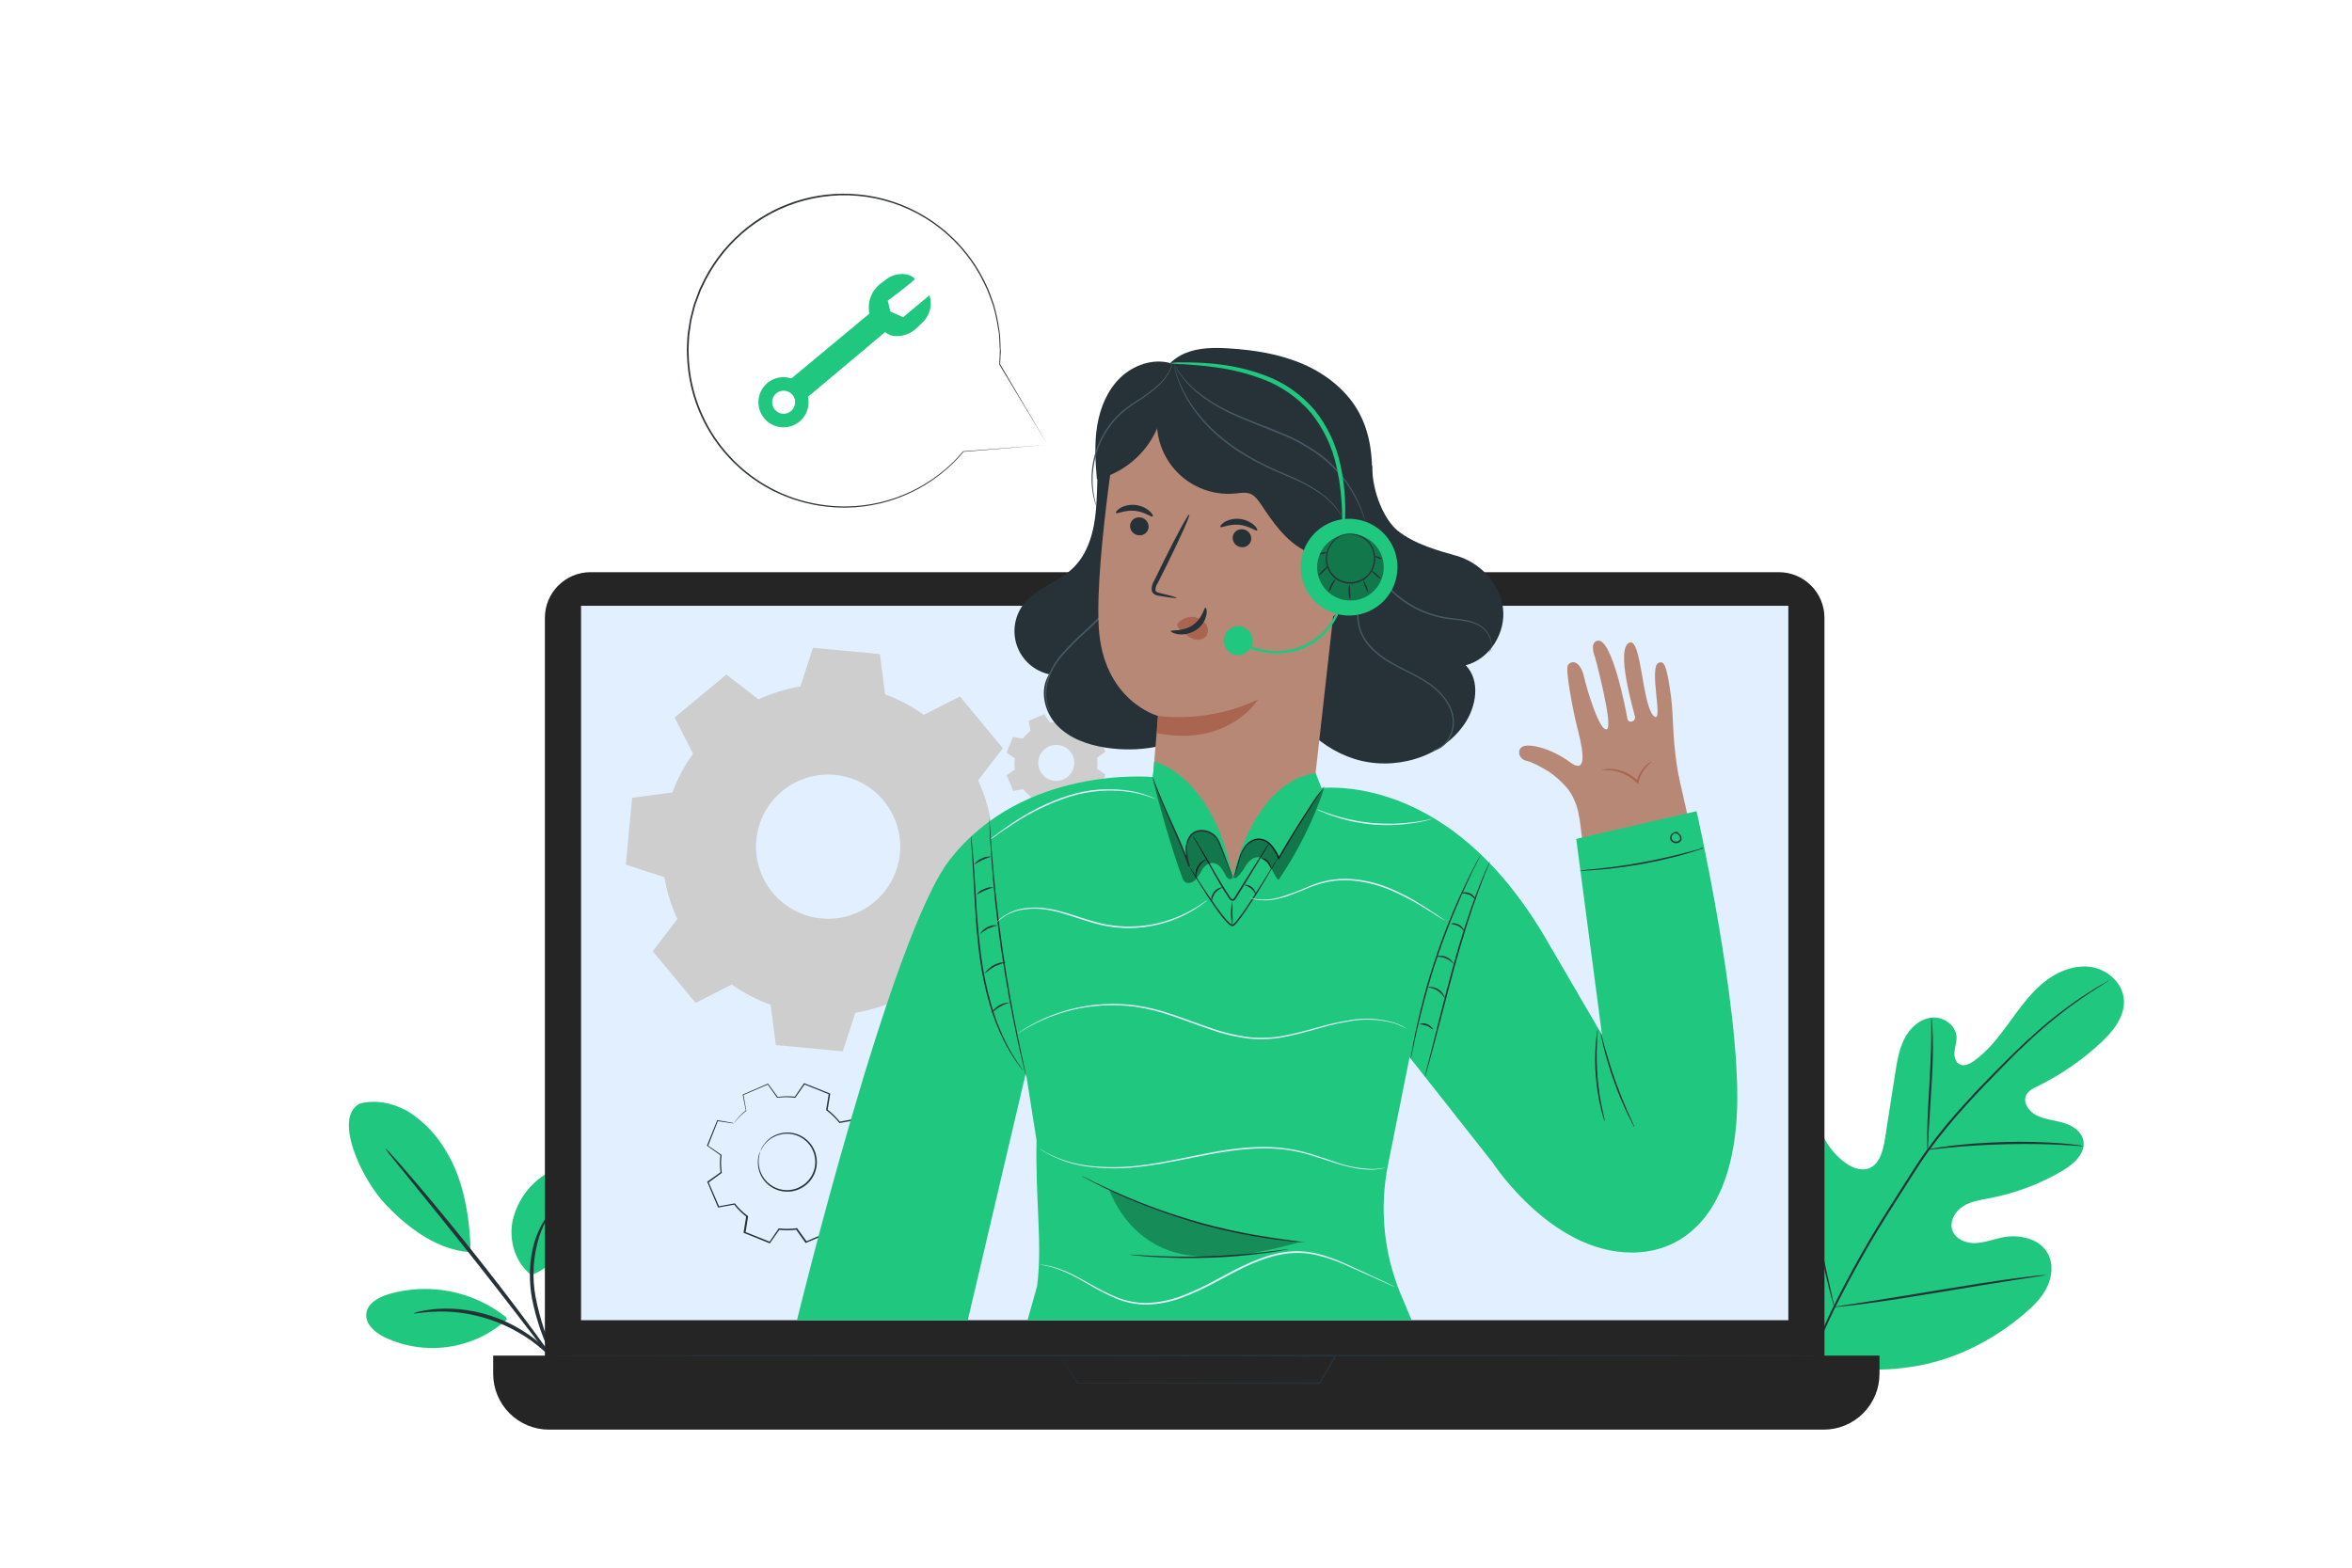  <svg viewBox="0 0 600 400" fill="none" xmlns="http://www.w3.org/2000/svg">
    <path d="M460.8 344.704C447.056 331.336 446.816 310.656 450.4 292.704C450.992 289.704 451.2 286.472 453.048 284.056C454.896 281.64 458.56 280.376 461.048 282.088C463.12 283.512 463.672 286.28 464.576 288.64C465.784 291.787 467.855 294.53 470.552 296.552C472.312 297.856 474.552 298.856 476.656 298.152C479.488 297.136 480.384 293.592 480.856 290.592C481.726 284.992 482.6 279.392 483.48 273.792C483.952 270.792 484.448 267.72 485.84 264.992C487.232 262.264 489.736 259.992 492.72 259.656C495.704 259.32 498.968 261.544 499.12 264.576C499.176 265.84 498.72 267.072 498.6 268.328C498.48 269.584 498.832 271.064 499.96 271.6C501.088 272.136 502.44 271.496 503.48 270.76C507.072 268.232 509.808 264.672 512.408 261.112C515.008 257.552 517.56 253.912 520.904 251.04C524.248 248.168 528.568 246.24 532.904 246.664C537.24 247.088 541.392 250.52 541.792 254.92C542.192 259.32 539.024 263.216 535.776 266.2C530.966 270.634 525.539 274.347 519.664 277.224C518.608 277.744 517.464 278.304 516.92 279.352C515.944 281.248 517.52 283.544 519.384 284.52C521.504 285.632 523.968 285.792 526.264 286.456C528.56 287.12 530.92 288.552 531.448 290.912C532.176 294.176 529.088 296.976 526.216 298.672C520.474 302.066 514.19 304.445 507.64 305.704C505.304 306.152 502.84 306.504 500.832 307.744C498.824 308.984 497.28 311.528 498.016 313.816C498.752 316.104 501.392 317.232 503.776 317.184C506.16 317.136 508.432 316.208 510.768 315.736C515.152 314.856 520.432 316.008 522.488 320C523.848 322.624 523.464 325.912 522.128 328.568C520.792 331.224 518.624 333.328 516.376 335.24C508.504 341.92 499.024 346.784 488.912 348.536C478.8 350.288 469.792 349.752 460.856 344.728" fill="#20C77F" />
    <path d="M458.4 358.064C460.606 349.818 463.598 341.802 467.336 334.128C471.94 324.773 477.079 315.691 482.728 306.928L487.128 300C488.576 297.728 490.016 295.48 491.56 293.368C494.526 289.311 497.715 285.422 501.112 281.72C504.312 278.16 507.512 274.904 510.52 271.88C513.528 268.856 516.384 266.104 519.096 263.696C523.348 259.876 527.896 256.398 532.696 253.296C534.4 252.2 535.744 251.392 536.696 250.896L537.744 250.288C537.862 250.216 537.985 250.155 538.112 250.104C538.005 250.191 537.893 250.271 537.776 250.344L536.752 250.992C535.856 251.552 534.528 252.392 532.848 253.512C528.098 256.667 523.589 260.173 519.36 264C516.672 266.4 513.84 269.192 510.856 272.224C507.872 275.256 504.704 278.52 501.504 282.08C498.126 285.77 494.954 289.642 492 293.68C490.472 295.784 489.048 298.024 487.592 300.296C486.136 302.568 484.688 304.88 483.2 307.2C477.567 315.952 472.426 325.012 467.8 334.336C464.056 341.975 461.037 349.949 458.784 358.152" fill="#263238" />
    <path d="M491.728 293.36C491.651 292.922 491.622 292.476 491.64 292.032C491.64 291.176 491.64 289.944 491.64 288.408C491.696 285.352 491.928 281.136 492.2 276.488C492.472 271.84 492.648 267.624 492.664 264.576C492.664 263.048 492.664 261.816 492.664 260.96C492.628 260.517 492.645 260.071 492.712 259.632C492.817 260.064 492.873 260.507 492.88 260.952C492.96 261.8 493.024 263.04 493.064 264.568C493.152 267.624 493.064 271.856 492.768 276.512C492.472 281.168 492.232 285.256 492.04 288.424C491.96 289.856 491.896 291.064 491.848 292.04C491.854 292.483 491.813 292.925 491.728 293.36Z" fill="#263238" />
    <path d="M531.488 292.44C530.954 292.466 530.418 292.442 529.888 292.368C528.88 292.296 527.424 292.184 525.632 292.104C522.032 291.904 517.056 291.816 511.56 291.952C506.064 292.088 501.096 292.44 497.504 292.792C495.712 292.952 494.304 293.128 493.264 293.24C492.736 293.331 492.2 293.371 491.664 293.36C492.164 293.196 492.678 293.081 493.2 293.016C494.192 292.84 495.6 292.608 497.432 292.392C501.024 291.936 506 291.528 511.52 291.384C516.224 291.251 520.931 291.357 525.624 291.704C527.424 291.84 528.88 292.008 529.88 292.152C530.425 292.192 530.964 292.288 531.488 292.44Z" fill="#263238" />
    <path d="M467.937 333.496C467.937 333.496 467.849 333.328 467.745 332.984C467.641 332.64 467.489 332.08 467.313 331.48C466.945 330.176 466.457 328.28 465.889 325.88C464.745 321.16 463.377 314.584 461.961 307.312C460.545 300.04 459.241 293.456 458.201 288.712C457.689 286.408 457.265 284.512 456.945 283.112C456.817 282.496 456.705 281.992 456.617 281.584C456.567 281.407 456.54 281.224 456.537 281.04C456.537 281.04 456.625 281.208 456.729 281.552C456.833 281.896 456.985 282.456 457.161 283.056C457.529 284.36 458.017 286.256 458.585 288.656C459.721 293.376 461.097 299.952 462.513 307.232C463.929 314.512 465.233 321.08 466.273 325.824L467.521 331.424C467.657 332.032 467.769 332.544 467.857 332.952C467.907 333.129 467.934 333.312 467.937 333.496Z" fill="#263238" />
    <path d="M521.896 325.328C521.721 325.393 521.538 325.436 521.352 325.456L519.752 325.712L513.968 326.592C509.088 327.344 502.36 328.456 494.928 329.688C487.496 330.92 480.8 332 475.88 332.624C473.432 332.952 471.448 333.192 470.072 333.328L468.472 333.48C468.289 333.51 468.103 333.51 467.92 333.48C468.095 333.413 468.278 333.37 468.464 333.352L470.064 333.096L475.84 332.216C480.72 331.464 487.456 330.352 494.888 329.12C502.32 327.888 509.064 326.832 513.968 326.184C516.416 325.856 518.4 325.616 519.776 325.48L521.376 325.328C521.549 325.306 521.723 325.306 521.896 325.328Z" fill="#263238" />
    <path d="M91.696 281.6C96.024 280.44 100.76 281.536 104.568 283.888C108.322 286.382 111.453 289.705 113.72 293.6C118.32 300.952 119.896 310.8 120.048 319.472C110.448 319.024 102.256 311.416 98.352 307.296C92.184 300.784 84.976 285.272 91.696 281.632" fill="#20C77F" />
    <path d="M135.497 325.312C131.561 322.224 129.825 316.784 130.697 311.856C131.195 309.397 132.179 307.061 133.589 304.985C135 302.91 136.81 301.136 138.913 299.768C140.825 298.464 143.201 297.44 145.417 298.112C146.439 298.488 147.342 299.132 148.03 299.977C148.718 300.821 149.167 301.835 149.329 302.912C149.634 305.079 149.358 307.287 148.529 309.312C146.057 316.312 142.385 322.632 135.497 325.376" fill="#20C77F" />
    <path d="M144.233 352.744C143.842 352.274 143.519 351.752 143.273 351.192C142.721 350.168 141.937 348.664 141.033 346.784C138.573 341.885 136.781 336.679 135.705 331.304C134.569 324.904 135.401 318.936 137.001 315.024C137.593 313.463 138.384 311.984 139.353 310.624C139.673 310.102 140.076 309.634 140.545 309.24C140.713 309.344 139.001 311.36 137.641 315.264C135.988 320.389 135.652 325.847 136.665 331.136C137.737 336.43 139.412 341.583 141.657 346.496C143.313 350.32 144.361 352.68 144.233 352.744Z" fill="#263238" />
    <path d="M98.225 292.928C98.983 293.585 99.682 294.307 100.313 295.088C101.609 296.52 103.449 298.624 105.697 301.248C110.185 306.488 116.273 313.84 122.801 322.12C129.329 330.4 135.033 338.04 139.081 343.64C141.105 346.44 142.721 348.72 143.809 350.32C144.413 351.115 144.949 351.961 145.409 352.848C144.71 352.13 144.071 351.357 143.497 350.536L138.521 344.048C134.337 338.56 128.537 330.992 122.025 322.72C115.513 314.448 109.513 307.04 105.161 301.688L100.001 295.328C99.344 294.578 98.75 293.775 98.225 292.928Z" fill="#263238" />
    <path d="M129 336C124.838 332.73 119.956 330.499 114.76 329.492C109.564 328.485 104.202 328.73 99.12 330.208C96.552 331.008 93.696 332.552 93.44 335.224C93.184 337.896 95.688 340.024 98.104 341.2C103.181 343.609 108.858 344.462 114.418 343.651C119.979 342.839 125.175 340.4 129.352 336.64" fill="#20C77F" />
    <path d="M105.512 335.104C106.042 334.856 106.605 334.686 107.184 334.6C107.846 334.431 108.52 334.308 109.2 334.232C110.092 334.088 110.992 333.994 111.896 333.952C114.255 333.817 116.622 333.922 118.96 334.264C124.713 335.103 130.192 337.272 134.96 340.6C136.896 341.952 138.692 343.496 140.32 345.208C140.956 345.854 141.551 346.538 142.104 347.256C142.548 347.775 142.955 348.326 143.32 348.904C143.681 349.361 143.975 349.867 144.192 350.408C144.04 350.52 142.664 348.448 139.832 345.688C138.171 344.082 136.372 342.625 134.456 341.336C132.09 339.786 129.579 338.467 126.96 337.4C124.323 336.384 121.592 335.632 118.808 335.152C116.526 334.776 114.216 334.605 111.904 334.64C108 334.72 105.552 335.288 105.512 335.104Z" fill="#263238" />
    <path d="M237.111 75.336L230.399 80.936L227.135 79.48L226.463 76.712C226.463 76.712 233.663 71.392 233.399 71.112C232.726 70.466 231.855 70.066 230.927 69.976C229.197 69.752 227.449 70.221 226.063 71.28L224.799 72.232C223.64 73.083 222.74 74.238 222.199 75.57C221.658 76.902 221.497 78.358 221.735 79.776C221.746 79.859 221.762 79.942 221.783 80.024L201.887 96.56C200.546 96.115 199.095 96.126 197.761 96.592C196.427 97.058 195.285 97.952 194.512 99.135C193.739 100.318 193.38 101.724 193.49 103.132C193.6 104.541 194.173 105.874 195.12 106.923C196.067 107.972 197.334 108.678 198.724 108.931C200.115 109.184 201.549 108.97 202.805 108.322C204.061 107.674 205.067 106.629 205.666 105.349C206.266 104.069 206.425 102.627 206.119 101.248L225.791 84.736C226.572 85.416 227.579 85.781 228.615 85.76C229.604 85.779 230.587 85.597 231.504 85.226C232.421 84.855 233.253 84.302 233.951 83.6L235.615 82C236.441 81.126 237.016 80.046 237.279 78.874C237.542 77.701 237.484 76.479 237.111 75.336ZM198.711 105.312C198.18 105.076 197.731 104.687 197.421 104.196C197.111 103.704 196.954 103.132 196.969 102.551C196.985 101.97 197.173 101.407 197.508 100.933C197.844 100.458 198.313 100.094 198.856 99.887C199.399 99.68 199.991 99.638 200.558 99.767C201.124 99.896 201.64 100.191 202.039 100.613C202.438 101.036 202.702 101.567 202.799 102.14C202.896 102.713 202.821 103.302 202.583 103.832C202.425 104.187 202.199 104.507 201.917 104.774C201.635 105.041 201.303 105.249 200.94 105.387C200.577 105.524 200.19 105.589 199.802 105.576C199.414 105.563 199.032 105.473 198.679 105.312H198.711Z" fill="#20C77F" />
    <path d="M267.199 113.496L245.775 115.288L245.847 115.248C242.193 119.622 237.642 123.16 232.502 125.624C227.362 128.087 221.754 129.419 216.055 129.528C211.334 129.593 206.637 128.849 202.167 127.328C197.333 125.672 192.867 123.094 189.015 119.736C184.801 116.077 181.398 111.577 179.027 106.525C176.656 101.472 175.368 95.98 175.247 90.4C175.191 89.67 175.191 88.938 175.247 88.208C175.247 87.48 175.327 86.744 175.359 86.008C175.405 85.272 175.498 84.54 175.639 83.816L175.999 81.6C176.151 80.872 176.359 80.152 176.535 79.432C176.711 78.712 176.879 77.968 177.127 77.264C177.375 76.56 177.639 75.856 177.927 75.152L178.311 74.088C178.439 73.736 178.631 73.4 178.783 73.056C181.172 67.811 184.649 63.134 188.983 59.336C193.041 55.752 197.792 53.038 202.941 51.364C208.091 49.689 213.529 49.089 218.919 49.6C225.829 50.242 232.453 52.668 238.144 56.639C243.835 60.611 248.397 65.992 251.383 72.256C251.844 73.132 252.239 74.042 252.567 74.976C252.895 75.896 253.239 76.792 253.543 77.696C254.06 79.46 254.464 81.256 254.751 83.072C254.871 83.952 255.039 84.808 255.111 85.664C255.183 86.52 255.191 87.368 255.231 88.192C255.231 88.608 255.231 88.992 255.295 89.424C255.359 89.856 255.255 90.224 255.239 90.632C255.239 91.432 255.167 92.232 255.127 92.968V92.896C262.719 105.792 266.807 112.728 267.247 113.488L254.927 93.024C254.959 92.267 254.991 91.491 255.023 90.696C255.023 90.296 255.063 89.896 255.071 89.496C255.079 89.096 255.031 88.696 255.007 88.272C254.967 87.472 254.919 86.616 254.879 85.76C254.839 84.904 254.623 84.064 254.503 83.184C254.216 81.384 253.812 79.604 253.295 77.856C252.991 76.96 252.647 76.072 252.311 75.16C251.983 74.235 251.59 73.334 251.135 72.464C248.513 66.928 244.642 62.076 239.827 58.29C235.011 54.505 229.382 51.888 223.384 50.647C217.385 49.407 211.181 49.575 205.259 51.14C199.336 52.704 193.858 55.622 189.255 59.664C184.971 63.433 181.535 68.069 179.175 73.264C179.015 73.608 178.831 73.928 178.703 74.28L178.319 75.336L177.519 77.424C177.271 78.128 177.135 78.856 176.935 79.568C176.735 80.28 176.551 80.992 176.399 81.712C176.247 82.432 176.183 83.168 176.071 83.888C175.937 84.607 175.846 85.334 175.799 86.064C175.759 86.792 175.719 87.512 175.687 88.24C175.635 88.962 175.635 89.686 175.687 90.408C175.869 98.501 178.519 106.344 183.283 112.889C188.048 119.433 194.698 124.365 202.343 127.024C206.771 128.533 211.425 129.277 216.103 129.224C221.756 129.125 227.322 127.817 232.428 125.389C237.533 122.96 242.06 119.467 245.703 115.144H245.751L267.199 113.496Z" fill="#323539" />
    <path d="M453.768 145.992H150.656C144.219 145.992 139 151.211 139 157.648V350.2C139 356.637 144.219 361.856 150.656 361.856H453.768C460.205 361.856 465.424 356.637 465.424 350.2V157.648C465.424 151.211 460.205 145.992 453.768 145.992Z" fill="#252525" />
    <path d="M125.809 345.888H479.465V350.536C479.465 354.313 477.964 357.935 475.294 360.605C472.623 363.276 469.001 364.776 465.225 364.776H140.049C138.179 364.776 136.327 364.408 134.599 363.692C132.872 362.976 131.302 361.927 129.979 360.605C128.657 359.283 127.608 357.713 126.893 355.985C126.177 354.258 125.809 352.406 125.809 350.536V345.888Z" fill="#252525" />
    <path d="M456.209 154.568H148.225V336.856H456.209V154.568Z" fill="#E2EFFF" />
    <path d="M270.488 345.888H271.864H275.864L290.784 345.824L340.68 345.72H341.048L340.864 346.04C340.24 347.112 339.56 348.264 338.888 349.432C338.216 350.6 337.464 351.832 336.792 353.016L336.728 353.12H336.608L274.856 353.008H274.8V352.96L271.6 347.704L270.8 346.368L270.536 345.928L270.848 346.392C271.048 346.712 271.336 347.152 271.712 347.728C272.464 348.904 273.576 350.624 275.008 352.864L274.928 352.816L336.68 352.704L336.496 352.808L338.592 349.216C339.272 348.056 339.944 346.896 340.576 345.824L340.752 346.144L291.064 346.032L276 345.936H271.912H270.848L270.488 345.888Z" fill="#263238" />
    <path fill-rule="evenodd" clip-rule="evenodd" d="M260.921 188.48C261.483 187.732 262.142 187.062 262.881 186.488L262.417 183.936L266.361 182.248L267.881 184.352C268.807 184.228 269.746 184.228 270.673 184.352L272.145 182.224L276.145 183.824L275.737 186.384C276.483 186.948 277.153 187.607 277.729 188.344L280.281 187.88L281.969 191.824L279.865 193.344C279.989 194.27 279.989 195.209 279.865 196.136L281.993 197.616L280.393 201.616L277.841 201.208C277.277 201.957 276.618 202.629 275.881 203.208L276.345 205.752L272.401 207.44L270.881 205.336C269.952 205.46 269.01 205.46 268.081 205.336L266.609 207.472L262.609 205.872L263.017 203.312C262.266 202.75 261.593 202.091 261.017 201.352L258.473 201.816L256.801 197.84L258.905 196.32C258.777 195.394 258.777 194.454 258.905 193.528L256.801 192.048L258.401 188.048L260.961 188.456L260.921 188.48ZM265.193 192.912C264.848 193.754 264.761 194.678 264.942 195.57C265.123 196.461 265.565 197.278 266.21 197.919C266.856 198.559 267.676 198.994 268.569 199.169C269.461 199.343 270.386 199.249 271.225 198.898C272.064 198.547 272.78 197.955 273.283 197.198C273.786 196.44 274.053 195.55 274.05 194.641C274.048 193.731 273.776 192.843 273.268 192.088C272.761 191.334 272.042 190.746 271.201 190.4C270.641 190.17 270.042 190.052 269.437 190.054C268.832 190.055 268.234 190.176 267.676 190.41C267.118 190.643 266.611 190.984 266.185 191.414C265.759 191.843 265.422 192.352 265.193 192.912Z" fill="#CECECE" />
    <path fill-rule="evenodd" clip-rule="evenodd" d="M244.929 271.2C246.557 269.029 248.464 267.081 250.601 265.408L249.249 258.016L260.681 253.144L265.089 259.232C267.774 258.84 270.499 258.807 273.193 259.136L277.457 252.96L288.993 257.6L287.801 265.008C289.974 266.634 291.922 268.541 293.593 270.68L300.985 269.336L305.857 280.8L299.769 285.2C300.162 287.885 300.192 290.611 299.857 293.304L306.041 297.576L301.401 309.104L293.993 307.912C292.367 310.085 290.46 312.033 288.321 313.704L289.665 321.096L278.233 325.976L273.833 319.888C271.147 320.277 268.422 320.307 265.729 319.976L261.465 326.152L249.929 321.52L251.121 314.104C248.946 312.48 246.998 310.573 245.329 308.432L237.937 309.784L233.057 298.352L239.145 293.944C238.755 291.261 238.726 288.539 239.057 285.848L232.881 281.6L237.513 270.064L244.929 271.256V271.2ZM257.297 284.048C256.313 286.495 256.077 289.18 256.618 291.761C257.16 294.343 258.455 296.706 260.34 298.551C262.224 300.397 264.614 301.642 267.206 302.129C269.799 302.617 272.477 302.324 274.904 301.289C277.33 300.254 279.395 298.523 280.837 296.314C282.279 294.105 283.034 291.518 283.005 288.881C282.977 286.243 282.168 283.673 280.679 281.496C279.19 279.318 277.089 277.631 274.641 276.648C273.015 275.996 271.277 275.67 269.525 275.69C267.774 275.71 266.043 276.074 264.433 276.763C262.822 277.452 261.363 278.451 260.138 279.704C258.914 280.956 257.949 282.438 257.297 284.064V284.048Z" fill="#E2EFFF" />
    <path d="M194 293.72C194.178 293.146 194.448 292.606 194.8 292.12C195.762 290.731 197.176 289.719 198.8 289.256C200.013 288.904 201.296 288.866 202.527 289.146C203.759 289.426 204.899 290.014 205.84 290.856C206.393 291.335 206.868 291.896 207.248 292.52C207.652 293.165 207.952 293.87 208.136 294.608C208.546 296.17 208.442 297.822 207.84 299.321C207.238 300.819 206.169 302.084 204.792 302.928C203.521 303.721 202.041 304.114 200.544 304.056C199.19 304.008 197.874 303.593 196.736 302.856C195.534 302.076 194.582 300.967 193.993 299.66C193.404 298.354 193.204 296.905 193.416 295.488C193.499 294.881 193.68 294.292 193.952 293.744C193.796 294.326 193.671 294.916 193.576 295.512C193.389 297.142 193.749 298.789 194.6 300.192C195.223 301.222 196.094 302.08 197.134 302.686C198.174 303.293 199.349 303.629 200.552 303.664C201.964 303.705 203.356 303.326 204.552 302.576C205.858 301.781 206.873 300.587 207.449 299.172C208.025 297.756 208.131 296.193 207.752 294.712C207.407 293.328 206.658 292.078 205.6 291.12C204.642 290.262 203.475 289.672 202.216 289.408C201.117 289.183 199.98 289.219 198.896 289.512C197.301 289.929 195.893 290.87 194.896 292.184C194.264 293.12 194.048 293.744 194 293.72Z" fill="#263238" />
    <path d="M187.202 286.616H186.946L186.146 286.512L183.074 286.056L183.146 286.008L180.618 292.408L180.578 292.28L184.01 294.624L184.066 294.672V294.744C183.892 296.223 183.913 297.718 184.13 299.192V299.272L184.058 299.328L180.698 301.768L180.746 301.592L183.466 307.904L183.282 307.808L187.37 307.056H187.474L187.538 307.144C188.461 308.314 189.537 309.356 190.738 310.24L190.834 310.304V310.416C190.634 311.688 190.41 313.088 190.186 314.52L190.066 314.312L196.466 316.872L196.234 316.944L198.594 313.52L198.658 313.424H198.778C200.251 313.601 201.741 313.582 203.21 313.368H203.33L203.402 313.464L205.842 316.832L205.594 316.768L211.922 314.064L211.794 314.296C211.554 313 211.306 311.608 211.05 310.208V310.08L211.146 310C212.314 309.09 213.355 308.027 214.242 306.84L214.322 306.736H214.45L218.554 307.4L218.322 307.528C219.186 305.395 220.042 303.261 220.89 301.128L220.962 301.376L217.546 298.976L217.442 298.904V298.784C217.621 297.311 217.605 295.821 217.394 294.352V294.232L217.498 294.16L220.866 291.76L220.794 292L218.106 285.672L218.322 285.792L214.226 286.528H214.114L214.042 286.432C213.117 285.26 212.041 284.216 210.842 283.328L210.754 283.264V283.152C210.986 281.744 211.202 280.384 211.418 279.048L211.53 279.24L205.13 276.664L205.322 276.608L202.922 280.016L202.866 280.096H202.778C201.301 279.899 199.806 279.899 198.33 280.096H198.25L198.202 280.032C197.322 278.808 196.522 277.704 195.802 276.656L195.946 276.696L189.602 279.408L189.658 279.304C189.946 280.904 190.186 282.28 190.378 283.4V283.44C189.489 284.13 188.667 284.902 187.922 285.744L187.386 286.384L187.202 286.592C187.245 286.51 187.296 286.433 187.354 286.36C187.466 286.208 187.634 285.984 187.866 285.696C188.583 284.829 189.387 284.039 190.266 283.336V283.4C190.05 282.288 189.802 280.944 189.466 279.312V279.24H189.538L195.85 276.512H195.946L196.002 276.592L198.45 279.952L198.314 279.896C199.811 279.673 201.331 279.652 202.834 279.832L202.698 279.896C203.442 278.808 204.218 277.672 205.05 276.472L205.122 276.368L205.242 276.416L211.642 278.968L211.778 279.016V279.152C211.562 280.488 211.346 281.848 211.122 283.256L211.05 283.08C212.268 283.999 213.36 285.075 214.298 286.28L214.114 286.216L218.202 285.464H218.354L218.418 285.608C219.287 287.667 220.188 289.773 221.122 291.928L221.186 292.08L221.05 292.176L217.69 294.576L217.77 294.384C217.99 295.887 218.006 297.413 217.818 298.92L217.73 298.728L221.154 301.088L221.29 301.184L221.226 301.336L218.666 307.736L218.602 307.888H218.434L214.33 307.232L214.538 307.144C213.617 308.359 212.541 309.448 211.338 310.384L211.41 310.176C211.666 311.584 211.922 312.976 212.162 314.264V314.432L212.002 314.4L205.674 317.096L205.522 317.16L205.426 317.032L203.026 313.656L203.218 313.744C201.714 313.957 200.189 313.97 198.682 313.784L198.874 313.704L196.474 317.12L196.386 317.248L196.242 317.192L189.842 314.616L189.698 314.56V314.408C189.93 312.984 190.162 311.584 190.362 310.312L190.434 310.488C189.23 309.567 188.154 308.491 187.234 307.288L187.402 307.352L183.314 308.088H183.186L183.13 307.968C182.186 305.744 181.292 303.632 180.45 301.632L180.402 301.528L180.498 301.456L183.874 299.056L183.818 299.192C183.605 297.694 183.591 296.174 183.778 294.672L183.834 294.792L180.426 292.392L180.354 292.344V292.264C181.418 289.672 182.29 287.528 182.954 285.864V285.816H183.002L186.042 286.336L186.842 286.48L187.202 286.616Z" fill="#263238" />
    <path fill-rule="evenodd" clip-rule="evenodd" d="M171.536 202.192C172.838 198.677 174.609 195.353 176.8 192.312L172.104 183.072L185.296 172.128L193.512 178.448C196.906 176.874 200.495 175.763 204.184 175.144L207.384 165.296L224.448 166.896L225.792 177.168C229.295 178.467 232.61 180.226 235.648 182.4L244.888 177.712L255.824 190.904L249.512 199.112C251.074 202.503 252.18 206.086 252.8 209.768L262.64 212.968L261.04 230.032L250.768 231.368C249.496 234.883 247.758 238.211 245.6 241.264L250.288 250.504L237.096 261.448L228.88 255.136C225.48 256.698 221.885 257.796 218.192 258.4L214.992 268.248L197.928 266.648L196.584 256.384C193.07 255.103 189.742 253.36 186.688 251.2L177.456 255.888L166.512 242.696L172.8 234.488C171.232 231.092 170.121 227.504 169.496 223.816L159.656 220.616L161.256 203.552L171.52 202.208L171.536 202.192ZM192.936 214.304C192.595 217.929 193.337 221.574 195.069 224.777C196.8 227.98 199.443 230.597 202.662 232.297C205.882 233.998 209.534 234.705 213.155 234.329C216.777 233.953 220.205 232.511 223.007 230.185C225.809 227.86 227.857 224.756 228.894 221.265C229.931 217.775 229.908 214.056 228.83 210.578C227.752 207.1 225.666 204.021 222.837 201.729C220.008 199.437 216.562 198.037 212.936 197.704C208.084 197.259 203.253 198.757 199.504 201.869C195.754 204.981 193.393 209.453 192.936 214.304Z" fill="#CECECE" />
    <path d="M465.425 345.888C465.425 346 392.345 346.088 302.225 346.088C212.105 346.088 139.025 346 139.025 345.888C139.025 345.776 212.089 345.696 302.225 345.696C392.361 345.696 465.425 345.784 465.425 345.888Z" fill="#263238" />
    <path d="M289.857 100.632C284.825 102.84 281.897 108.272 280.801 113.656C279.705 119.04 280.057 124.608 279.585 130.088C279.113 135.568 277.609 141.288 273.609 145.056C269.881 148.576 264.401 150.008 261.225 154.032C260.04 155.53 259.255 157.305 258.944 159.189C258.632 161.074 258.805 163.006 259.444 164.806C260.084 166.606 261.17 168.214 262.601 169.479C264.032 170.744 265.761 171.625 267.625 172.04C265.113 176.04 266.369 181.568 269.585 185C272.801 188.432 277.513 190.072 282.161 190.776C290.337 192.024 299.057 190.648 305.961 186.096C312.865 181.544 317.697 173.64 317.681 165.376" fill="#263238" />
    <path d="M268.056 181.896C267.669 181.351 267.369 180.749 267.168 180.112C266.604 178.371 266.493 176.515 266.848 174.72C267.081 173.479 267.468 172.273 268 171.128C268.64 169.834 269.415 168.611 270.312 167.48C272.446 164.982 274.758 162.642 277.232 160.48C279.634 158.262 281.881 155.883 283.96 153.36C285.661 151.303 287.109 149.05 288.272 146.648C289.046 145.027 289.631 143.322 290.016 141.568C290.168 140.952 290.208 140.456 290.28 140.128C290.297 139.956 290.335 139.787 290.392 139.624C290.41 139.794 290.41 139.966 290.392 140.136C290.344 140.472 290.328 140.976 290.2 141.6C289.871 143.385 289.317 145.122 288.552 146.768C287.418 149.209 285.983 151.499 284.28 153.584C282.209 156.141 279.958 158.547 277.544 160.784C275.078 162.931 272.768 165.252 270.632 167.728C269.739 168.827 268.969 170.021 268.336 171.288C267.797 172.399 267.402 173.573 267.16 174.784C266.785 176.541 266.851 178.363 267.352 180.088C267.551 180.704 267.786 181.308 268.056 181.896Z" fill="#455A64" />
    <path d="M350.034 118.704C350.034 126.096 353.442 132.872 356.506 135.368C360.85 138.888 367.218 140.592 371.41 141.768C377.522 143.472 382.61 148.824 383.41 155.128C384.21 161.432 380.05 168.16 373.906 169.744C377.77 173.688 376.618 180.472 373.442 184.944C367.418 193.496 355.394 196.784 345.442 193.616C335.49 190.448 327.842 181.616 324.85 171.592" fill="#263238" />
    <path d="M365.233 191.52C366.078 191.337 366.878 190.986 367.585 190.488C368.4 189.891 369.072 189.121 369.553 188.232C370.205 187.066 370.568 185.76 370.609 184.424C370.6 182.807 370.172 181.219 369.369 179.816C368.444 178.199 367.226 176.77 365.777 175.6C362.745 173.048 358.625 171.456 354.641 169.2C352.677 168.096 350.896 166.695 349.361 165.048C348.631 164.253 348.01 163.365 347.513 162.408C347.041 161.489 346.691 160.513 346.473 159.504C346.117 157.638 346.03 155.73 346.217 153.84C346.353 152.072 346.577 150.448 346.729 148.952C347.074 146.615 347.036 144.237 346.617 141.912C346.513 141.512 346.417 141.16 346.329 140.84C346.241 140.52 346.113 140.288 346.041 140.08C345.951 139.874 345.874 139.663 345.809 139.448C345.93 139.637 346.032 139.838 346.113 140.048C346.201 140.256 346.337 140.496 346.441 140.8L346.769 141.88C347.254 144.217 347.336 146.62 347.009 148.984C346.873 150.48 346.665 152.112 346.545 153.864C346.373 155.735 346.47 157.621 346.833 159.464C347.272 161.471 348.245 163.323 349.649 164.824C351.16 166.439 352.912 167.812 354.841 168.896C358.785 171.16 362.929 172.776 366.041 175.392C367.518 176.595 368.756 178.066 369.689 179.728C370.515 181.191 370.94 182.847 370.921 184.528C370.867 185.906 370.474 187.25 369.777 188.44C369.263 189.342 368.555 190.118 367.705 190.712C367.164 191.075 366.566 191.345 365.937 191.512C365.703 191.538 365.467 191.541 365.233 191.52Z" fill="#455A64" />
    <path d="M379.632 166.856C380.075 166.257 380.335 165.543 380.384 164.8C380.411 163.932 380.213 163.072 379.808 162.304C379.296 161.278 378.513 160.413 377.544 159.8C376.325 159.115 374.987 158.667 373.6 158.48C372.112 158.216 370.488 158.12 368.8 157.856C365.096 157.264 361.565 155.868 358.456 153.768C355.34 151.671 352.728 148.909 350.808 145.68C349.263 143.041 348.201 140.148 347.672 137.136C347.301 135.113 347.191 133.051 347.344 131C347.38 130.445 347.444 129.892 347.536 129.344C347.551 129.151 347.588 128.96 347.648 128.776C347.688 128.776 347.552 129.576 347.496 131.016C347.282 136.091 348.54 141.12 351.12 145.496C353.03 148.661 355.607 151.372 358.672 153.44C361.739 155.504 365.211 156.887 368.856 157.496C370.536 157.768 372.168 157.88 373.656 158.152C375.069 158.361 376.427 158.842 377.656 159.568C378.663 160.212 379.467 161.127 379.976 162.208C380.38 163.012 380.562 163.91 380.504 164.808C380.457 165.375 380.276 165.924 379.976 166.408C379.872 166.56 379.768 166.672 379.704 166.752L379.632 166.856Z" fill="#455A64" />
    <path d="M293.448 205.368C294.504 194.32 295.408 182.672 295.408 182.672C295.408 182.672 281.416 178.912 280.296 160.056C279.224 142.08 286.16 101.488 286.16 101.488C307.464 95.152 331.176 103.088 344.16 120.92L334.128 210.52C332.968 220.92 323.096 228.2 311.968 226.864C300.736 225.512 292.448 215.896 293.448 205.368Z" fill="#B78876" />
    <path d="M288.288 133.936C288.224 134.554 288.403 135.174 288.786 135.663C289.17 136.153 289.728 136.474 290.344 136.56C290.645 136.615 290.953 136.609 291.251 136.542C291.549 136.475 291.831 136.349 292.079 136.172C292.328 135.994 292.538 135.769 292.698 135.508C292.857 135.248 292.963 134.958 293.008 134.656C293.072 134.037 292.894 133.418 292.51 132.929C292.127 132.439 291.568 132.118 290.952 132.032C290.652 131.977 290.343 131.983 290.045 132.05C289.747 132.116 289.466 132.242 289.217 132.42C288.969 132.598 288.758 132.823 288.599 133.084C288.439 133.344 288.334 133.634 288.288 133.936Z" fill="#263238" />
    <path d="M284.689 130.888C284.953 131.232 286.889 130.088 289.449 130.328C292.009 130.568 293.761 132.056 294.073 131.768C294.225 131.64 293.977 131.056 293.217 130.376C292.184 129.498 290.904 128.961 289.553 128.84C288.226 128.702 286.889 128.981 285.729 129.64C284.881 130.2 284.561 130.736 284.689 130.888Z" fill="#263238" />
    <path d="M314.464 136.968C314.4 137.588 314.58 138.208 314.965 138.698C315.35 139.187 315.91 139.508 316.528 139.592C316.828 139.647 317.137 139.641 317.435 139.574C317.733 139.507 318.014 139.381 318.263 139.204C318.511 139.026 318.722 138.801 318.881 138.54C319.041 138.28 319.146 137.99 319.192 137.688C319.256 137.069 319.077 136.45 318.694 135.961C318.31 135.471 317.752 135.15 317.136 135.064C316.835 135.009 316.526 135.015 316.227 135.082C315.929 135.148 315.647 135.274 315.398 135.451C315.148 135.629 314.938 135.855 314.777 136.115C314.617 136.376 314.51 136.666 314.464 136.968Z" fill="#263238" />
    <path d="M311.328 134.448C311.592 134.792 313.528 133.648 316.088 133.896C318.648 134.144 320.4 135.616 320.712 135.328C320.856 135.208 320.616 134.616 319.856 133.936C318.822 133.059 317.542 132.523 316.192 132.4C314.865 132.261 313.528 132.541 312.368 133.2C311.52 133.76 311.2 134.296 311.328 134.448Z" fill="#263238" />
    <path d="M300.161 152.536C300.161 152.392 298.625 151.96 296.073 151.376C295.425 151.24 294.825 151.048 294.753 150.576C294.768 149.895 294.988 149.234 295.385 148.68L297.785 143.88C301.169 137.056 303.689 131.416 303.385 131.28C303.081 131.144 300.145 136.576 296.761 143.4C295.961 145.088 295.161 146.688 294.409 148.2C293.923 148.948 293.714 149.842 293.817 150.728C293.885 150.97 294.01 151.193 294.181 151.378C294.352 151.563 294.564 151.704 294.801 151.792C295.153 151.926 295.521 152.015 295.897 152.056C298.529 152.512 300.137 152.68 300.161 152.536Z" fill="#263238" />
    <path d="M295.409 182.672C304.137 183.669 312.969 182.22 320.921 178.488C320.921 178.488 313.601 190.648 295.201 187.08L295.409 182.672Z" fill="#AA6550" />
    <path d="M300.64 158.816C301.187 158.25 301.869 157.833 302.622 157.603C303.375 157.374 304.174 157.34 304.944 157.504C305.504 157.613 306.036 157.832 306.51 158.15C306.984 158.467 307.39 158.876 307.704 159.352C308.005 159.814 308.156 160.357 308.137 160.908C308.119 161.459 307.931 161.991 307.6 162.432C307.144 162.852 306.572 163.125 305.959 163.217C305.345 163.308 304.719 163.213 304.16 162.944C302.992 162.399 301.945 161.626 301.08 160.672C300.814 160.447 300.592 160.176 300.424 159.872C300.343 159.722 300.309 159.551 300.327 159.381C300.344 159.212 300.411 159.051 300.52 158.92" fill="#AA6550" />
    <path d="M307.529 155.048C307.113 154.984 306.833 157.76 304.257 159.504C301.681 161.248 298.753 160.648 298.697 161.032C298.641 161.2 299.305 161.64 300.553 161.832C302.178 162.016 303.816 161.619 305.177 160.712C306.487 159.844 307.406 158.497 307.737 156.96C308.001 155.768 307.721 155.048 307.529 155.048Z" fill="#263238" />
    <path d="M335.329 140.728C337.359 140.498 339.413 140.833 341.265 141.696C342.189 142.13 343.018 142.742 343.704 143.497C344.391 144.252 344.921 145.135 345.265 146.096C345.85 148.07 345.661 150.192 344.737 152.032C343.809 153.855 342.486 155.448 340.865 156.696C339.764 157.667 338.448 158.363 337.025 158.728C336.313 158.905 335.567 158.903 334.856 158.72C334.145 158.537 333.491 158.179 332.953 157.68" fill="#B78876" />
    <path d="M335.24 152.872C335.008 152.92 335.752 154.208 337.64 153.896C338.636 153.653 339.497 153.03 340.04 152.16C340.685 151.19 341.133 150.103 341.36 148.96C341.619 147.747 341.443 146.481 340.864 145.384C340.616 144.919 340.267 144.516 339.842 144.204C339.416 143.892 338.927 143.68 338.408 143.584C336.544 143.36 335.832 144.6 336.008 144.656C336.184 144.712 336.936 144.224 338.128 144.656C339.32 145.088 340.272 146.712 339.824 148.656C339.376 150.6 338.432 152.464 337.296 152.824C336.16 153.184 335.384 152.72 335.24 152.872Z" fill="#AA6550" />
    <path d="M295.137 109.424C293.739 112.602 291.631 115.417 288.975 117.654C286.319 119.891 283.187 121.49 279.817 122.328C279.425 117.744 279.153 113.104 279.905 108.56C280.657 104.016 282.497 99.544 285.809 96.352C289.121 93.16 294.025 91.44 298.473 92.624" fill="#263238" />
    <path d="M296.417 101.008C295.257 103.927 294.87 107.097 295.294 110.209C295.717 113.322 296.937 116.273 298.834 118.776C300.732 121.279 303.244 123.251 306.126 124.499C309.009 125.748 312.164 126.232 315.289 125.904C316.505 125.776 317.785 125.536 318.921 125.976C320.057 126.416 320.945 127.576 321.673 128.68C324.633 133.104 327.761 137.704 332.425 140.264C337.089 142.824 343.761 142.568 346.881 138.256C348.393 136.16 348.841 133.496 349.193 130.936C350.377 122.32 350.865 113.064 346.753 105.4C343.705 99.696 338.345 95.464 332.417 92.896C326.489 90.328 319.993 89.304 313.537 88.896C309.793 88.664 305.913 88.656 302.433 90.08C298.953 91.504 295.953 94.656 295.753 98.408" fill="#263238" />
    <path d="M348.369 133.368C348.279 133.163 348.204 132.952 348.145 132.736C348.017 132.32 347.801 131.704 347.521 130.928C346.689 128.725 345.63 126.615 344.361 124.632C342.472 121.703 340.131 119.091 337.425 116.896C334.037 114.293 330.295 112.187 326.313 110.64C322.121 108.88 318.017 107.44 314.425 105.752C311.215 104.312 308.202 102.471 305.457 100.272C303.616 98.777 302.013 97.01 300.705 95.032C300.352 94.493 300.034 93.931 299.753 93.352C299.638 93.16 299.544 92.956 299.473 92.744C299.601 92.929 299.719 93.121 299.825 93.32C300.133 93.87 300.47 94.404 300.833 94.92C302.176 96.848 303.793 98.57 305.633 100.032C308.376 102.185 311.378 103.986 314.569 105.392C318.145 107.048 322.249 108.488 326.457 110.248C330.474 111.813 334.246 113.947 337.657 116.584C340.383 118.817 342.728 121.478 344.601 124.464C345.855 126.478 346.883 128.624 347.665 130.864C347.929 131.664 348.121 132.28 348.217 132.712C348.286 132.926 348.337 133.145 348.369 133.368Z" fill="#455A64" />
    <path d="M342.601 132.352C342.479 132.187 342.375 132.01 342.289 131.824C342.081 131.48 341.777 130.968 341.329 130.352C340.049 128.63 338.495 127.13 336.729 125.912C334.077 124.138 331.245 122.65 328.281 121.472C326.625 120.76 324.873 120.024 323.097 119.176C321.321 118.328 319.505 117.384 317.713 116.312C314.318 114.314 311.189 111.894 308.401 109.112C306.126 106.837 304.167 104.268 302.577 101.472C301.512 99.586 300.654 97.59 300.017 95.52C299.809 94.784 299.657 94.208 299.585 93.816C299.528 93.617 299.49 93.414 299.473 93.208C299.553 93.396 299.615 93.592 299.657 93.792C299.761 94.184 299.937 94.744 300.169 95.472C300.855 97.508 301.744 99.47 302.825 101.328C304.431 104.081 306.392 106.612 308.657 108.856C311.44 111.608 314.552 114.007 317.921 116C319.697 117.064 321.497 118.008 323.265 118.864C325.033 119.72 326.769 120.464 328.425 121.168C331.405 122.366 334.244 123.89 336.889 125.712C338.664 126.965 340.21 128.516 341.457 130.296C341.79 130.782 342.089 131.29 342.353 131.816C342.448 131.988 342.531 132.167 342.601 132.352Z" fill="#455A64" />
    <path d="M279.88 129.696C279.81 129.557 279.751 129.413 279.704 129.264C279.6 128.984 279.44 128.56 279.264 128.008C278.818 126.443 278.55 124.833 278.464 123.208C278.221 117.748 279.922 112.379 283.264 108.056C284.205 106.832 285.278 105.715 286.464 104.728C287.624 103.784 288.816 102.984 289.952 102.232C292.014 100.993 293.948 99.554 295.728 97.936C296.91 96.831 297.871 95.511 298.56 94.048C299.024 93 299.128 92.36 299.168 92.368C299.166 92.525 299.142 92.681 299.096 92.832C298.998 93.265 298.867 93.69 298.704 94.104C298.051 95.607 297.108 96.966 295.928 98.104C294.162 99.764 292.229 101.239 290.16 102.504C288.97 103.278 287.819 104.111 286.712 105C285.547 105.971 284.49 107.066 283.56 108.264C281.758 110.586 280.421 113.235 279.624 116.064C278.961 118.371 278.661 120.768 278.736 123.168C278.799 124.786 279.024 126.395 279.408 127.968C279.552 128.501 279.672 128.925 279.768 129.24C279.824 129.387 279.862 129.54 279.88 129.696Z" fill="#455A64" />
    <path d="M325.728 166.712C321.366 166.759 317.137 165.208 313.84 162.352L314.352 161.784C317.173 164.326 320.771 165.841 324.561 166.082C328.352 166.323 332.112 165.276 335.233 163.111C338.354 160.946 340.651 157.791 341.753 154.156C342.855 150.521 342.697 146.621 341.304 143.088L342.016 142.808C343.361 146.513 343.469 150.554 342.323 154.326C341.178 158.097 338.842 161.396 335.664 163.728C332.73 165.705 329.266 166.746 325.728 166.712Z" fill="#20C77F" />
    <path d="M315.856 167.144C317.893 167.144 319.544 165.493 319.544 163.456C319.544 161.419 317.893 159.768 315.856 159.768C313.819 159.768 312.168 161.419 312.168 163.456C312.168 165.493 313.819 167.144 315.856 167.144Z" fill="#20C77F" />
    <path d="M356.344 146.685C357.43 139.954 352.855 133.618 346.125 132.531C339.394 131.445 333.058 136.02 331.971 142.75C330.885 149.481 335.46 155.817 342.19 156.904C348.92 157.99 355.257 153.415 356.344 146.685Z" fill="#20C77F" />
    <path d="M342.169 143C342.082 141.958 342.103 140.91 342.233 139.872L342.377 136.216C342.377 134.792 342.441 133.168 342.377 131.376C342.377 130.48 342.313 129.544 342.265 128.576C342.217 127.608 342.113 126.592 342.017 125.544C341.921 124.496 341.737 123.432 341.601 122.344C341.497 121.8 341.393 121.24 341.289 120.68C341.185 120.12 341.073 119.544 340.921 118.976C339.856 114.001 337.642 109.343 334.457 105.376C331.151 101.507 326.918 98.54 322.153 96.752C318.246 95.276 314.182 94.255 310.041 93.712C306.489 93.216 303.585 93.064 301.585 92.912C300.539 92.933 299.493 92.847 298.465 92.656C299.498 92.485 300.546 92.418 301.593 92.456C304.449 92.431 307.304 92.567 310.145 92.864C314.384 93.3 318.552 94.262 322.553 95.728C327.517 97.528 331.928 100.588 335.353 104.608C338.655 108.721 340.924 113.566 341.969 118.736C342.113 119.32 342.225 119.904 342.321 120.488C342.417 121.072 342.513 121.632 342.609 122.192C342.737 123.328 342.913 124.416 342.977 125.48C343.041 126.544 343.145 127.576 343.153 128.56C343.161 129.544 343.217 130.496 343.153 131.4C343.153 133.216 343.049 134.848 342.969 136.28C342.889 137.712 342.745 138.936 342.625 139.944C342.571 140.975 342.419 141.998 342.169 143Z" fill="#20C77F" />
    <g opacity="0.4">
      <path d="M347.773 152.58C352.103 150.772 354.148 145.796 352.34 141.466C350.533 137.136 345.557 135.091 341.227 136.899C336.897 138.707 334.852 143.683 336.66 148.013C338.468 152.343 343.443 154.387 347.773 152.58Z" fill="black" />
    </g>
    <path d="M341.706 136.8C341.826 136.721 341.955 136.657 342.09 136.608C342.468 136.449 342.862 136.331 343.266 136.256C344.778 135.997 346.333 136.263 347.674 137.008C348.609 137.519 349.39 138.27 349.938 139.184C350.555 140.238 350.868 141.443 350.842 142.664C350.822 143.728 350.537 144.771 350.012 145.697C349.488 146.624 348.741 147.405 347.838 147.969C346.936 148.534 345.907 148.865 344.844 148.932C343.782 148.998 342.72 148.799 341.754 148.352C340.531 147.754 339.537 146.774 338.922 145.56C338.35 144.476 338.098 143.253 338.194 142.032C338.303 140.976 338.663 139.962 339.242 139.072C340.031 137.751 341.287 136.775 342.762 136.336C343.16 136.226 343.573 136.177 343.986 136.192C344.129 136.196 344.271 136.218 344.41 136.256C343.869 136.257 343.33 136.333 342.81 136.48C341.408 136.965 340.229 137.939 339.49 139.224C338.895 140.134 338.559 141.189 338.517 142.275C338.475 143.361 338.728 144.438 339.25 145.392C339.837 146.526 340.774 147.44 341.922 148C343.176 148.553 344.578 148.677 345.91 148.353C347.242 148.03 348.43 147.275 349.29 146.208C350.05 145.178 350.469 143.936 350.49 142.656C350.533 141.502 350.256 140.358 349.69 139.352C349.183 138.476 348.451 137.752 347.57 137.256C346.289 136.511 344.798 136.213 343.33 136.408C342.781 136.504 342.238 136.635 341.706 136.8Z" fill="#263238" />
    <path d="M344.424 153.088C344.133 152.46 344.001 151.771 344.04 151.08C343.949 150.398 344.023 149.704 344.256 149.056C344.409 149.714 344.468 150.39 344.432 151.064C344.527 151.735 344.524 152.417 344.424 153.088Z" fill="#263238" />
    <path d="M349.113 151.44C348.408 150.353 347.934 149.133 347.721 147.856C348.425 148.943 348.899 150.163 349.113 151.44Z" fill="#263238" />
    <path d="M352.273 147.744C352.201 147.824 351.617 147.416 350.969 146.832C350.321 146.248 349.865 145.704 349.937 145.624C350.009 145.544 350.593 145.952 351.241 146.536C351.889 147.12 352.345 147.664 352.273 147.744Z" fill="#263238" />
    <path d="M352.496 142.584C352.456 142.688 352.04 142.632 351.552 142.456C351.064 142.28 350.704 142.056 350.752 141.952C350.8 141.848 351.208 141.904 351.696 142.08C352.184 142.256 352.536 142.48 352.496 142.584Z" fill="#263238" />
    <path d="M338.881 151.2C339.102 149.833 339.748 148.57 340.729 147.592C340.523 148.239 340.236 148.858 339.873 149.432C339.617 150.06 339.284 150.654 338.881 151.2Z" fill="#263238" />
    <path d="M336.345 146.856C336.265 146.776 336.753 146.176 337.425 145.52C338.097 144.864 338.705 144.384 338.785 144.464C338.865 144.544 338.377 145.144 337.705 145.8C337.033 146.456 336.425 146.936 336.345 146.856Z" fill="#263238" />
    <path d="M338.329 140.968C338.329 141.072 338.009 141.256 337.529 141.376C337.049 141.496 336.681 141.512 336.657 141.376C336.633 141.24 336.969 141.08 337.457 140.96C337.945 140.84 338.297 140.864 338.329 140.968Z" fill="#263238" />
    <path d="M402.897 208.504C402.097 203.984 400.329 201.528 399.009 200.24C397.839 198.973 396.526 197.845 395.097 196.88C393.305 195.784 390.865 194.432 389.305 194.088C387.377 193.672 386.905 191.168 388.505 190.448C390.105 189.728 395.465 190.76 400.609 194.536C405.753 198.312 403.145 188.744 402.265 185.24C401.385 181.736 399.201 170.776 400.001 169.672C401.273 168.072 403.281 169.16 404.089 172.68C404.897 176.2 408.041 186.6 409.873 186.088C411.705 185.576 406.937 167.8 406.937 167.8C406.937 167.8 405.337 164.152 407.409 163.496C411.201 162.304 414.849 181.552 415.153 183.392C415.361 184.664 417.377 184.192 417.081 182.824C416.785 181.456 411.929 165.184 415.777 163.936C418.729 162.984 418.929 179.744 421.809 182.608C424.689 185.472 420.353 169.88 423.217 169.08C424.281 168.784 425.121 168.712 426.313 177.992C426.961 182.976 426.545 189.848 428.489 199.36" fill="#B78876" />
    <path d="M393.304 244.28L410.792 269.376L402.4 204.656L427.4 194.792C427.4 194.792 458.952 315.752 416.64 317.448C416.64 317.448 387.352 316.648 365.496 265.96L393.304 244.28Z" fill="#B78876" />
    <path d="M421.353 194.32C421.401 194.384 420.809 194.776 420.033 195.64C419.019 196.776 418.314 198.153 417.985 199.64L417.889 200.112L417.545 199.76C417.143 199.351 416.709 198.974 416.249 198.632C414.688 197.493 412.857 196.781 410.937 196.568C409.457 196.408 408.537 196.568 408.537 196.48C409.319 196.194 410.158 196.095 410.985 196.192C413.633 196.314 416.129 197.461 417.945 199.392L417.497 199.512C417.849 197.929 418.656 196.483 419.817 195.352C420.24 194.891 420.766 194.537 421.353 194.32Z" fill="#AA6550" />
    <path d="M380.745 296.6L359.585 269.76L354.081 297.216C351.855 308.335 353.002 319.866 357.377 330.328L360.105 336.864H262.121L264.569 328.136C265.953 317.448 264.105 306.296 264.425 290.984L261.705 273.728L246.881 336.864H203.305C203.305 336.864 227.201 238.872 242.209 219.48C261.097 195.04 294.105 198.264 294.105 198.264L314.321 229.96L334.073 201.376C334.073 201.376 368.009 194.176 394.505 239.776L408.681 264.072L402.097 214.048L432.801 206.976C432.801 206.976 443.881 256.12 443.153 282.44C442.505 305.944 432.497 318.272 418.633 319.488C396.801 321.392 380.745 296.6 380.745 296.6Z" fill="#20C77F" />
    <path d="M294.104 198.264L294.448 194.312C294.448 194.312 309.424 197.64 314.448 223.792C314.448 223.792 319.488 199.656 335.616 197.232L338.336 204.184L328.432 229.968L311.04 235.056L294.112 229.968L286.4 214.68L294.104 198.264Z" fill="#20C77F" />
    <path d="M252.362 208.664C252.406 208.885 252.433 209.11 252.441 209.336C252.441 209.816 252.522 210.464 252.586 211.288C252.69 212.976 252.865 215.416 253.105 218.44C253.593 224.472 254.417 232.8 255.721 241.944C257.025 251.088 258.577 259.32 259.801 265.248C260.417 268.216 260.929 270.608 261.305 272.264C261.473 273.064 261.61 273.704 261.714 274.168C261.771 274.388 261.808 274.613 261.825 274.84C261.745 274.629 261.681 274.412 261.634 274.192C261.511 273.728 261.351 273.096 261.153 272.296C260.737 270.656 260.177 268.296 259.553 265.312C258.257 259.392 256.673 251.16 255.353 242C254.033 232.84 253.265 224.504 252.857 218.456C252.649 215.432 252.513 212.984 252.449 211.296C252.449 210.496 252.402 209.824 252.386 209.344C252.37 208.864 252.354 208.664 252.362 208.664Z" fill="#263238" />
    <path d="M337.968 200.448C337.909 200.58 337.837 200.706 337.752 200.824L337.08 201.864L334.584 205.672C332.488 208.872 329.664 213.392 326.72 218.472C326.608 218.672 326.488 218.864 326.384 219.056L326.192 219.384L326.032 219.04C325.521 217.769 324.793 216.597 323.88 215.576C323.462 215.119 322.942 214.767 322.362 214.55C321.782 214.333 321.159 214.257 320.544 214.328C319.434 214.569 318.453 215.213 317.792 216.136C317.182 216.926 316.716 217.817 316.416 218.768C315.856 220.528 315.528 222.008 315.104 222.968C314.955 223.339 314.782 223.7 314.584 224.048C314.44 224.283 314.36 224.395 314.344 224.384C314.344 224.384 314.616 223.88 314.968 222.912C315.32 221.944 315.616 220.512 316.16 218.688C316.446 217.694 316.913 216.761 317.536 215.936C318.234 214.93 319.29 214.229 320.488 213.976C321.159 213.889 321.841 213.964 322.477 214.195C323.114 214.426 323.685 214.806 324.144 215.304C325.101 216.349 325.862 217.558 326.392 218.872H326.04L326.376 218.288C329.32 213.2 332.192 208.688 334.376 205.536C335.456 203.936 336.352 202.664 336.976 201.792C337.28 201.392 337.52 201.056 337.712 200.792C337.785 200.669 337.871 200.553 337.968 200.448Z" fill="#263238" />
    <path d="M323.704 215.256C323.704 215.256 323.664 215.376 323.544 215.592L323.016 216.52L321.008 219.896L317.984 224.864L316.184 227.8C315.864 228.304 315.544 228.824 315.216 229.352C315.116 229.503 314.989 229.633 314.84 229.736C314.751 229.794 314.65 229.831 314.545 229.845C314.44 229.859 314.333 229.849 314.232 229.816C313.885 229.68 313.601 229.42 313.432 229.088C310.624 224.864 308.528 220.776 306.888 217.888C306.088 216.44 305.408 215.28 304.944 214.48C304.682 214.077 304.447 213.658 304.24 213.224C304.24 213.224 304.336 213.32 304.472 213.52C304.608 213.72 304.824 214.008 305.072 214.4C305.584 215.2 306.288 216.32 307.128 217.752C308.832 220.592 310.968 224.656 313.768 228.856C313.936 229.128 314.096 229.36 314.312 229.424C314.528 229.488 314.696 229.344 314.864 229.112L315.824 227.576L317.64 224.656L320.736 219.728L322.848 216.424C323.088 216.072 323.28 215.776 323.448 215.536C323.521 215.432 323.607 215.338 323.704 215.256Z" fill="#263238" />
    <path d="M377.961 217.6C377.896 217.778 377.818 217.952 377.729 218.12C377.553 218.488 377.313 218.976 377.009 219.584C376.369 220.848 375.473 222.688 374.401 224.976C373.329 227.264 372.113 230.024 370.833 233.112C369.553 236.2 368.249 239.64 366.985 243.288C365.721 246.936 364.665 250.488 363.785 253.688C362.905 256.888 362.185 259.832 361.601 262.296C361.017 264.76 360.609 266.768 360.337 268.152C360.201 268.816 360.089 269.344 360.009 269.752C359.98 269.94 359.931 270.125 359.865 270.304C359.866 270.113 359.888 269.922 359.929 269.736C359.993 269.328 360.081 268.792 360.185 268.136C360.409 266.736 360.801 264.72 361.329 262.24C361.857 259.76 362.561 256.832 363.433 253.592C364.305 250.352 365.393 246.84 366.633 243.192C367.873 239.544 369.233 236.104 370.513 233.008C371.793 229.912 373.065 227.168 374.177 224.888C375.289 222.608 376.217 220.784 376.897 219.544L377.697 218.12C377.766 217.937 377.855 217.763 377.961 217.6Z" fill="#263238" />
    <path d="M333.136 316.992C332.934 317.003 332.731 317.003 332.528 316.992L330.776 316.856C329.976 316.792 329.088 316.712 328.016 316.576C326.944 316.44 325.712 316.32 324.368 316.112C321.664 315.744 318.464 315.184 314.936 314.456C311.408 313.728 307.56 312.752 303.568 311.576C299.576 310.4 295.84 309.064 292.472 307.776C289.104 306.488 286.136 305.176 283.672 304.008C282.424 303.448 281.328 302.88 280.36 302.408C279.392 301.936 278.56 301.496 277.896 301.128L276.352 300.288C276.171 300.197 275.997 300.093 275.832 299.976C276.026 300.037 276.214 300.118 276.392 300.216L277.992 301.016C278.672 301.36 279.504 301.816 280.48 302.232C281.456 302.648 282.56 303.24 283.808 303.776C286.288 304.912 289.272 306.176 292.608 307.456C295.944 308.736 299.704 310.024 303.68 311.216C307.656 312.408 311.504 313.344 315.008 314.12C318.512 314.896 321.712 315.456 324.408 315.856C325.744 316.088 326.968 316.232 328.04 316.376C329.112 316.52 330.032 316.64 330.792 316.72L332.536 316.936C332.737 316.937 332.938 316.956 333.136 316.992Z" fill="#263238" />
    <path d="M328.801 318.704C328.669 318.755 328.532 318.79 328.393 318.808L327.225 319.032C326.209 319.216 324.729 319.448 322.897 319.704C313.353 320.99 303.706 321.325 294.097 320.704C292.249 320.576 290.761 320.448 289.737 320.328L288.553 320.192C288.415 320.178 288.279 320.154 288.145 320.12C288.283 320.101 288.423 320.101 288.561 320.12L289.745 320.184C290.777 320.256 292.265 320.344 294.113 320.432C297.793 320.608 302.913 320.728 308.513 320.536C314.113 320.344 319.217 319.864 322.913 319.432C324.745 319.216 326.225 319.024 327.249 318.888L328.433 318.736C328.553 318.709 328.677 318.698 328.801 318.704Z" fill="#263238" />
    <path d="M363.48 274.704C363.498 274.509 363.535 274.316 363.592 274.128L364 272.528L365.52 266.536C366.808 261.48 368.512 254.48 370.616 246.8C371.672 242.96 372.752 239.32 373.816 236.032C374.88 232.744 375.904 229.816 376.848 227.384C377.296 226.152 377.76 225.064 378.144 224.104C378.528 223.144 378.888 222.328 379.192 221.664L379.888 220.136C379.964 219.952 380.055 219.776 380.16 219.608C380.109 219.8 380.042 219.987 379.96 220.168C379.808 220.552 379.6 221.072 379.336 221.72C379.072 222.368 378.72 223.224 378.352 224.192C377.984 225.16 377.552 226.248 377.112 227.48C376.2 229.92 375.208 232.864 374.168 236.144C373.128 239.424 372.064 243.072 371.008 246.904C368.912 254.576 367.168 261.568 365.808 266.608C365.136 269.128 364.576 271.168 364.168 272.568L363.688 274.168C363.639 274.354 363.569 274.533 363.48 274.704Z" fill="#263238" />
    <path d="M261.192 273.392C261.043 273.241 260.904 273.081 260.776 272.912C260.52 272.576 260.112 272.112 259.664 271.464C258.346 269.646 257.177 267.726 256.168 265.72C254.668 262.743 253.439 259.637 252.496 256.44C251.352 252.527 250.502 248.535 249.952 244.496C248.784 235.904 248.592 228.048 248.24 222.4C248.08 219.568 247.928 217.28 247.816 215.696C247.76 214.936 247.712 214.328 247.68 213.88C247.664 213.667 247.664 213.453 247.68 213.24C247.733 213.447 247.768 213.659 247.784 213.872C247.832 214.28 247.912 214.896 247.992 215.688C248.16 217.288 248.352 219.552 248.544 222.376C248.968 228.032 249.2 235.88 250.368 244.44C250.913 248.461 251.75 252.437 252.872 256.336C253.782 259.521 254.968 262.621 256.416 265.6C257.4 267.605 258.525 269.538 259.784 271.384C260.216 272.048 260.584 272.52 260.84 272.872C260.974 273.034 261.091 273.208 261.192 273.392Z" fill="#263238" />
    <path d="M257.473 255.776C257.473 255.896 256.337 256.144 255.073 256.88C253.809 257.616 253.049 258.48 252.961 258.4C253.44 257.633 254.098 256.994 254.878 256.537C255.659 256.08 256.538 255.819 257.441 255.776H257.473Z" fill="#263238" />
    <path d="M256.728 245.504C255.705 245.785 254.705 246.144 253.736 246.576C252.833 247.131 251.972 247.751 251.16 248.432C251.753 247.494 252.583 246.73 253.567 246.216C254.55 245.701 255.652 245.456 256.76 245.504H256.728Z" fill="#263238" />
    <path d="M254.48 236.112C253.665 236.33 252.863 236.597 252.08 236.912C251.363 237.338 250.671 237.805 250.008 238.312C250.453 237.553 251.111 236.94 251.899 236.549C252.688 236.158 253.574 236.006 254.448 236.112H254.48Z" fill="#263238" />
    <path d="M253.384 226.4C253.384 226.512 252.384 226.712 251.232 227.2C250.08 227.688 249.232 228.288 249.16 228.2C249.646 227.563 250.312 227.086 251.072 226.832C251.783 226.463 252.588 226.312 253.384 226.4Z" fill="#263238" />
    <path d="M252.752 218.576C252.752 218.688 251.744 218.88 250.592 219.424C249.44 219.968 248.64 220.632 248.568 220.544C249.013 219.865 249.664 219.346 250.424 219.064C251.129 218.66 251.944 218.489 252.752 218.576Z" fill="#263238" />
    <path d="M365.537 262.72C365.441 262.792 364.921 262.088 363.937 261.712C363.338 261.536 362.726 261.41 362.105 261.336C362.411 261.177 362.75 261.095 363.093 261.095C363.437 261.095 363.776 261.177 364.081 261.336C365.201 261.784 365.641 262.688 365.537 262.72Z" fill="#263238" />
    <path d="M368.513 254.712C368.102 253.928 367.496 253.264 366.753 252.784C366.011 252.303 365.156 252.022 364.273 251.968C364.273 251.92 364.569 251.816 365.073 251.832C365.746 251.87 366.396 252.082 366.961 252.448C367.529 252.812 367.99 253.32 368.297 253.92C368.529 254.4 368.561 254.696 368.513 254.712Z" fill="#263238" />
    <path d="M370.745 245.904C370.188 245.284 369.495 244.802 368.721 244.496C367.946 244.189 367.111 244.066 366.281 244.136C366.281 244.096 366.537 243.952 367.017 243.888C367.646 243.81 368.285 243.892 368.873 244.128C369.461 244.362 369.98 244.738 370.385 245.224C370.689 245.6 370.785 245.888 370.745 245.904Z" fill="#263238" />
    <path d="M373.377 237.448C373.273 237.504 372.857 236.712 371.929 236.24C371.347 236.003 370.741 235.832 370.121 235.728C370.121 235.68 370.329 235.584 370.705 235.56C371.196 235.551 371.68 235.667 372.114 235.897C372.548 236.126 372.916 236.462 373.185 236.872C373.377 237.192 373.417 237.424 373.377 237.448Z" fill="#263238" />
    <path d="M376.448 229.68C376.01 229.121 375.466 228.654 374.848 228.304C374.175 228.055 373.461 227.936 372.744 227.952C372.744 227.912 372.952 227.76 373.376 227.688C373.934 227.62 374.5 227.709 375.01 227.945C375.52 228.181 375.954 228.555 376.264 229.024C376.456 229.392 376.488 229.664 376.448 229.68Z" fill="#263238" />
    <path d="M326.16 218.576C326.117 218.705 326.058 218.829 325.984 218.944L325.424 219.968C324.928 220.848 324.192 222.12 323.264 223.68C322.336 225.24 321.216 227.08 319.936 229.104C319.288 230.112 318.608 231.168 317.872 232.248C317.136 233.379 316.335 234.466 315.472 235.504C315.245 235.789 314.975 236.037 314.672 236.24C314.566 236.302 314.442 236.328 314.32 236.312C314.215 236.294 314.113 236.262 314.016 236.216C313.856 236.125 313.703 236.021 313.56 235.904C313.051 235.458 312.583 234.968 312.16 234.44C311.36 233.432 310.56 232.408 309.896 231.432C308.52 229.464 307.352 227.648 306.384 226.112C305.416 224.576 304.664 223.328 304.152 222.448L303.576 221.432C303.499 221.319 303.439 221.195 303.4 221.064C303.49 221.166 303.57 221.276 303.64 221.392L304.28 222.368C304.864 223.264 305.656 224.48 306.616 225.968C307.576 227.456 308.808 229.272 310.192 231.216C310.888 232.192 311.632 233.2 312.456 234.192C312.868 234.698 313.32 235.168 313.808 235.6C314.048 235.792 314.352 236 314.504 235.88C314.765 235.7 314.999 235.485 315.2 235.24C316.058 234.218 316.859 233.149 317.6 232.04C318.336 230.968 319.024 229.92 319.672 228.912C320.968 226.904 322.112 225.08 323.072 223.536C324.032 221.992 324.776 220.808 325.336 219.896L325.968 218.912C326.064 218.68 326.144 218.568 326.16 218.576Z" fill="#263238" />
    <path d="M309.113 229.96C309.065 229.96 308.977 229.688 309.009 229.224C309.07 228.621 309.303 228.049 309.681 227.576C310.052 227.095 310.555 226.734 311.129 226.536C311.569 226.4 311.857 226.424 311.865 226.472C311.156 226.792 310.519 227.252 309.993 227.824C309.554 228.467 309.254 229.195 309.113 229.96Z" fill="#263238" />
    <path d="M314.4 236.264C313.904 234.194 313.888 232.038 314.352 229.96C314.452 231.008 314.47 232.061 314.408 233.112C314.485 234.161 314.482 235.215 314.4 236.264Z" fill="#263238" />
    <path d="M320.336 228.232C320.224 228.232 319.976 227.376 319.144 226.696C318.61 226.327 318.032 226.026 317.424 225.8C317.424 225.752 317.664 225.696 318.048 225.76C318.546 225.85 319.012 226.068 319.4 226.392C319.79 226.714 320.088 227.133 320.264 227.608C320.392 228 320.384 228.216 320.336 228.232Z" fill="#263238" />
    <path d="M324.232 221.712C323.974 221.121 323.644 220.565 323.248 220.056C322.761 219.628 322.223 219.26 321.648 218.96C321.648 218.912 321.896 218.888 322.264 218.96C322.745 219.114 323.178 219.389 323.52 219.76C323.866 220.125 324.109 220.575 324.224 221.064C324.32 221.464 324.28 221.704 324.232 221.712Z" fill="#263238" />
    <path d="M305.136 224C305.088 224 304.96 223.704 304.944 223.2C304.931 222.497 305.099 221.803 305.432 221.184C305.763 220.563 306.245 220.035 306.832 219.648C307.288 219.368 307.632 219.304 307.632 219.344C306.853 219.85 306.215 220.546 305.777 221.366C305.339 222.185 305.116 223.103 305.128 224.032L305.136 224Z" fill="#263238" />
    <g opacity="0.4">
      <path d="M293.897 198.2C295.609 204.776 298.473 215.488 301.569 223.864C301.684 224.259 301.886 224.622 302.161 224.928C302.961 225.672 304.297 225.216 305.041 224.424C305.671 223.609 306.236 222.745 306.729 221.84C306.981 221.39 307.334 221.006 307.76 220.715C308.187 220.425 308.674 220.238 309.185 220.168C309.605 220.178 310.018 220.281 310.394 220.469C310.77 220.657 311.1 220.926 311.361 221.256C311.877 221.921 312.325 222.637 312.697 223.392C312.782 223.601 312.91 223.789 313.072 223.945C313.235 224.101 313.429 224.22 313.641 224.296C313.747 224.328 313.861 224.329 313.968 224.297C314.074 224.265 314.169 224.203 314.241 224.118C314.313 224.033 314.358 223.928 314.37 223.818C314.383 223.707 314.363 223.595 314.313 223.496L311.577 216.392C311.577 216.392 310.321 211.184 305.977 211.992C301.113 212.896 303.321 220.896 303.321 220.896C303.321 220.896 293.825 197.92 293.897 198.2Z" fill="black" />
    </g>
    <path d="M314.449 223.792C314.351 223.649 314.273 223.492 314.217 223.328C314.073 223.016 313.873 222.528 313.625 221.96C313.137 220.712 312.449 218.984 311.609 216.864C311.393 216.328 311.161 215.768 310.913 215.192C310.68 214.602 310.341 214.06 309.913 213.592C309.423 213.094 308.829 212.709 308.174 212.465C307.519 212.22 306.819 212.122 306.121 212.176C305.38 212.268 304.684 212.58 304.121 213.072C303.602 213.667 303.232 214.377 303.041 215.144C302.82 215.924 302.763 216.741 302.873 217.544C302.972 218.401 303.124 219.25 303.329 220.088C303.401 220.4 303.481 220.712 303.553 221L303.169 221.112C302.049 217.912 300.769 214.904 299.585 212.208C298.401 209.512 297.321 207.08 296.473 205.008C295.625 202.936 295.001 201.264 294.625 200.08C294.425 199.496 294.305 199.032 294.217 198.712C294.161 198.557 294.123 198.396 294.105 198.232C294.179 198.379 294.241 198.531 294.289 198.688C294.401 199 294.545 199.488 294.769 200.032C295.185 201.192 295.849 202.864 296.729 204.896C297.609 206.928 298.705 209.344 299.929 212.04C301.153 214.736 302.433 217.728 303.561 220.968L303.185 221.088C303.113 220.792 303.033 220.48 302.953 220.168C302.747 219.312 302.594 218.443 302.497 217.568C302.377 216.7 302.442 215.816 302.689 214.976C302.902 214.151 303.308 213.389 303.873 212.752C304.497 212.205 305.273 211.861 306.097 211.768C306.849 211.708 307.604 211.817 308.308 212.085C309.013 212.354 309.648 212.775 310.169 213.32C310.615 213.827 310.968 214.409 311.209 215.04C311.457 215.624 311.673 216.192 311.889 216.728C312.689 218.864 313.321 220.608 313.785 221.872C314.001 222.448 314.169 222.912 314.305 223.264C314.37 223.435 314.418 223.612 314.449 223.792Z" fill="#263238" />
    <g opacity="0.4">
      <path d="M314.832 223.6C314.672 223.712 314.792 224.008 314.984 224.048C315.085 224.058 315.186 224.046 315.281 224.013C315.377 223.979 315.464 223.926 315.536 223.856C316.462 222.966 317.24 221.935 317.84 220.8C318.56 219.728 319.608 218.704 320.896 218.704C322.184 218.704 323.368 219.84 324.04 221.032C324.712 222.224 325.176 223.568 326.152 224.528C331.06 217.333 334.965 209.504 337.76 201.256C336.16 202.368 335.096 204.104 334.096 205.776C331.499 210.112 328.902 214.445 326.304 218.776C325.818 217.482 325.069 216.302 324.104 215.312C323.62 214.819 323.024 214.451 322.366 214.239C321.708 214.027 321.009 213.978 320.328 214.096C318.816 214.456 317.76 215.824 317.024 217.2C315.933 219.209 315.225 221.404 314.936 223.672" fill="black" />
    </g>
    <path d="M417 287.688C416.796 287.417 416.622 287.124 416.48 286.816C416.168 286.24 415.736 285.392 415.232 284.344C413.921 281.591 412.749 278.774 411.72 275.904C410.693 273.036 409.812 270.117 409.08 267.16C408.8 266.024 408.6 265.104 408.472 264.456C408.392 264.128 408.341 263.793 408.32 263.456C408.455 263.767 408.557 264.092 408.624 264.424C408.816 265.128 409.064 266.024 409.352 267.088C409.976 269.336 410.896 272.424 412.096 275.776C413.296 279.128 414.544 282.096 415.488 284.224C415.944 285.232 416.288 286.08 416.616 286.744C416.777 287.044 416.905 287.361 417 287.688Z" fill="#263238" />
    <path d="M409.392 286.184C409.257 285.905 409.149 285.613 409.072 285.312C408.888 284.736 408.656 283.904 408.4 282.864C407.092 277.421 406.649 271.805 407.088 266.224C407.176 265.16 407.272 264.296 407.368 263.704C407.389 263.393 407.451 263.086 407.552 262.792C407.586 263.1 407.586 263.411 407.552 263.72C407.504 264.312 407.456 265.176 407.4 266.24C407.123 271.793 407.561 277.359 408.704 282.8C408.928 283.848 409.112 284.688 409.256 285.272C409.341 285.569 409.387 285.875 409.392 286.184Z" fill="#263238" />
    <path d="M433.841 216.152C434.052 216.206 434.256 216.284 434.449 216.384L434.569 216.44L434.449 216.488C429.468 218.157 424.371 219.462 419.201 220.392C414.737 221.192 410.649 221.688 407.689 221.928C406.209 222.048 405.009 222.12 404.177 222.144C403.746 222.182 403.312 222.182 402.881 222.144C403.303 222.061 403.731 222.007 404.161 221.984L407.665 221.64C410.609 221.328 414.681 220.84 419.129 219.992C426.553 218.64 432.657 216.84 434.441 216.376V216.472C434.229 216.39 434.027 216.282 433.841 216.152Z" fill="#263238" />
    <path d="M426.953 212.68C426.953 212.68 427.025 212.552 427.273 212.48C427.452 212.443 427.636 212.444 427.814 212.484C427.992 212.524 428.16 212.602 428.305 212.712C428.538 212.863 428.724 213.077 428.84 213.329C428.956 213.581 428.998 213.861 428.961 214.136C428.929 214.304 428.86 214.463 428.759 214.601C428.658 214.74 428.528 214.854 428.377 214.936C428.067 215.112 427.707 215.18 427.353 215.128C427.001 215.082 426.671 214.928 426.409 214.688C426.288 214.568 426.192 214.425 426.127 214.266C426.063 214.108 426.031 213.939 426.033 213.768C426.052 213.494 426.14 213.23 426.29 213C426.44 212.77 426.646 212.583 426.889 212.456C427.201 212.276 427.568 212.216 427.921 212.288C428.169 212.352 428.265 212.464 428.257 212.48C427.837 212.391 427.398 212.469 427.033 212.696C426.849 212.81 426.695 212.967 426.585 213.154C426.475 213.341 426.412 213.551 426.401 213.768C426.419 214.024 426.531 214.263 426.716 214.441C426.901 214.618 427.145 214.721 427.401 214.728C427.649 214.789 427.911 214.753 428.134 214.628C428.357 214.504 428.524 214.299 428.601 214.056C428.616 213.876 428.593 213.695 428.534 213.524C428.476 213.354 428.383 213.197 428.262 213.063C428.14 212.93 427.993 212.823 427.828 212.749C427.664 212.674 427.486 212.635 427.305 212.632C427.081 212.648 426.969 212.72 426.953 212.68Z" fill="#263238" />
    <path d="M308.073 229.6C307.935 229.737 307.788 229.866 307.633 229.984C307.329 230.208 306.913 230.592 306.313 230.992C304.648 232.181 302.865 233.197 300.993 234.024C298.211 235.255 295.271 236.09 292.257 236.504C290.478 236.744 288.683 236.84 286.889 236.792C284.962 236.724 283.046 236.486 281.161 236.08C277.289 235.208 273.801 233.784 270.513 232.88C268.971 232.438 267.395 232.127 265.801 231.952C264.403 231.813 262.995 231.829 261.601 232C259.585 232.207 257.646 232.889 255.945 233.992C255.343 234.429 254.764 234.896 254.209 235.392C254.682 234.806 255.237 234.291 255.857 233.864C257.557 232.692 259.518 231.956 261.569 231.72C262.975 231.536 264.397 231.507 265.809 231.632C267.432 231.792 269.039 232.094 270.609 232.536C273.929 233.4 277.417 234.816 281.241 235.68C283.105 236.078 285 236.316 286.905 236.392C288.677 236.44 290.45 236.351 292.209 236.128C295.196 235.731 298.115 234.924 300.881 233.728C302.752 232.937 304.541 231.967 306.225 230.832C306.841 230.456 307.265 230.096 307.585 229.888C307.736 229.774 307.9 229.677 308.073 229.6Z" fill="#E2EFFF" />
    <path d="M358.904 262.512C358.82 262.484 358.74 262.446 358.664 262.4L357.968 262.04C357.664 261.888 357.272 261.728 356.816 261.52C356.36 261.312 355.816 261.128 355.216 260.968C351.656 260.046 347.938 259.912 344.32 260.576C341.817 260.985 339.34 261.546 336.904 262.256C334.264 262.976 331.448 263.816 328.424 264.432C325.25 265.129 321.988 265.329 318.752 265.024C315.299 264.608 311.905 263.802 308.632 262.624C305.248 261.488 302.016 260.224 298.84 259.16C295.81 258.094 292.683 257.325 289.504 256.864C284.099 256.15 278.608 256.448 273.312 257.744C271.283 258.256 269.29 258.9 267.344 259.672C266.504 260.04 265.704 260.368 264.992 260.712C264.28 261.056 263.632 261.368 263.064 261.688L261.552 262.528L260.472 263.2L259.808 263.6C259.736 263.656 259.655 263.699 259.568 263.728L259.784 263.568L260.432 263.128C260.712 262.944 261.064 262.696 261.488 262.432L262.984 261.552C263.552 261.224 264.208 260.912 264.912 260.544C265.616 260.176 266.416 259.848 267.264 259.464C269.21 258.668 271.206 258.003 273.24 257.472C278.568 256.127 284.103 255.798 289.552 256.504C292.758 256.957 295.912 257.724 298.968 258.792C302.168 259.848 305.368 261.112 308.752 262.248C311.999 263.419 315.367 264.224 318.792 264.648C321.989 264.962 325.215 264.773 328.352 264.088C331.36 263.488 334.168 262.664 336.816 261.952C339.268 261.253 341.761 260.705 344.28 260.312C347.912 259.663 351.642 259.83 355.2 260.8C355.832 260.976 356.368 261.216 356.84 261.392C357.312 261.568 357.68 261.776 357.984 261.944L358.656 262.344C358.832 262.456 358.912 262.504 358.904 262.512Z" fill="#E2EFFF" />
    <path d="M318.592 229C319.265 229.189 319.949 229.339 320.64 229.448C322.531 229.661 324.446 229.509 326.28 229C328.986 228.171 331.639 227.177 334.224 226.024C335.789 225.388 337.413 224.906 339.072 224.584C340.858 224.265 342.676 224.16 344.488 224.272C347.982 224.499 351.414 225.311 354.64 226.672C357.262 227.779 359.793 229.093 362.208 230.6C364.28 231.864 365.904 233 367.008 233.728C367.544 234.096 367.968 234.392 368.288 234.624C368.441 234.72 368.586 234.83 368.72 234.952C368.553 234.881 368.395 234.793 368.248 234.688L366.928 233.888C365.776 233.168 364.136 232.104 362.048 230.872C359.624 229.413 357.097 228.132 354.488 227.04C351.294 225.698 347.903 224.887 344.448 224.64C342.666 224.535 340.879 224.635 339.12 224.936C337.479 225.253 335.872 225.724 334.32 226.344C331.344 227.496 328.72 228.744 326.32 229.248C324.453 229.745 322.504 229.856 320.592 229.576C319.9 229.483 319.226 229.289 318.592 229Z" fill="#E2EFFF" />
    <path d="M365.353 208.936C364.984 209.08 364.604 209.195 364.217 209.28C363.841 209.384 363.417 209.496 362.857 209.6C362.297 209.704 361.721 209.848 361.041 209.944C359.453 210.211 357.85 210.384 356.241 210.464C354.295 210.562 352.345 210.541 350.401 210.4C348.443 210.223 346.498 209.924 344.577 209.504C343.009 209.155 341.463 208.717 339.945 208.192C339.297 207.984 338.729 207.736 338.217 207.544C337.705 207.352 337.281 207.16 336.937 207C336.568 206.852 336.212 206.673 335.873 206.464C336.257 206.563 336.631 206.694 336.993 206.856C337.353 207 337.793 207.168 338.297 207.336C338.801 207.504 339.385 207.736 340.033 207.928C341.329 208.344 342.897 208.768 344.649 209.152C348.467 209.964 352.372 210.294 356.273 210.136C358.065 210.056 359.681 209.904 361.025 209.712C361.705 209.632 362.305 209.512 362.841 209.424C363.377 209.336 363.833 209.248 364.201 209.168C364.576 209.052 364.962 208.975 365.353 208.936Z" fill="#E2EFFF" />
    <path d="M252.689 214.072C252.795 213.96 252.91 213.859 253.033 213.768C253.273 213.576 253.625 213.288 254.089 212.968C255.009 212.264 256.353 211.272 258.089 210.12C262.546 207.045 267.427 204.636 272.577 202.968C277.761 201.319 283.263 200.935 288.625 201.848C290.239 202.144 291.82 202.597 293.345 203.2C293.889 203.4 294.289 203.616 294.569 203.736C294.713 203.793 294.85 203.866 294.977 203.952C294.977 203.952 294.377 203.736 293.297 203.344C291.764 202.796 290.184 202.389 288.577 202.128C283.258 201.306 277.821 201.722 272.689 203.344C267.593 205.014 262.748 207.372 258.289 210.352C256.553 211.472 255.177 212.432 254.233 213.096L253.137 213.896C252.997 213.975 252.846 214.035 252.689 214.072Z" fill="#E2EFFF" />
    <path d="M353.376 297.968C353.305 298.001 353.23 298.023 353.152 298.032L352.48 298.176C352.117 298.258 351.748 298.314 351.376 298.344L350.672 298.424H349.872C347.576 298.52 344.272 297.928 340.376 296.68C338.424 296.072 336.312 295.32 334.016 294.64C331.576 293.915 329.071 293.43 326.536 293.192C321.168 292.68 315.232 293.328 309.12 294.44C303.008 295.552 297.2 296.936 291.824 297.576C287.065 298.244 282.239 298.274 277.472 297.664C274.258 297.243 271.134 296.3 268.224 294.872L266.88 294.168L265.92 293.6L265.344 293.224L265.16 293.088C265.235 293.111 265.305 293.146 265.368 293.192L265.96 293.528L266.92 294.096L268.272 294.768C271.189 296.129 274.302 297.025 277.496 297.424C282.238 297.984 287.033 297.925 291.76 297.248C297.112 296.584 302.888 295.192 309.032 294.048C315.176 292.904 321.136 292.288 326.552 292.832C329.107 293.08 331.632 293.581 334.088 294.328C336.392 295.024 338.504 295.784 340.44 296.408C343.46 297.527 346.638 298.156 349.856 298.272H350.656L351.36 298.208C351.731 298.193 352.1 298.151 352.464 298.08L353.136 297.976L353.376 297.968Z" fill="#E2EFFF" />
    <g opacity="0.3">
      <path d="M282.897 303.48C286.521 312.528 293.537 318.952 303.193 320.28C312.849 321.608 322.617 319.4 331.993 316.84C314.897 314.44 299.769 312.08 282.873 303.48" fill="black" />
    </g>
    <path d="M355.825 328.36L355.593 328.272L354.913 327.984L352.329 326.832C350.073 325.848 346.849 324.328 342.825 322.584C340.636 321.627 338.369 320.859 336.049 320.288C333.387 319.652 330.63 319.525 327.921 319.912C326.458 320.128 325.013 320.457 323.601 320.896C322.132 321.356 320.688 321.89 319.273 322.496C316.385 323.76 313.513 325.328 310.553 326.912C307.689 328.501 304.716 329.886 301.657 331.056C298.795 332.156 295.769 332.77 292.705 332.872C289.922 332.905 287.163 332.36 284.601 331.272C282.399 330.324 280.261 329.234 278.201 328.008C276.289 326.912 274.569 325.92 273.009 325.16C271.678 324.49 270.294 323.928 268.873 323.48C268.348 323.308 267.814 323.166 267.273 323.056C266.889 322.955 266.499 322.88 266.105 322.832L265.377 322.712C265.293 322.707 265.209 322.69 265.129 322.664C265.211 322.651 265.295 322.651 265.377 322.664L266.113 322.744C266.512 322.779 266.907 322.844 267.297 322.936C267.837 323.032 268.372 323.16 268.897 323.32C270.333 323.739 271.732 324.274 273.081 324.92C274.681 325.664 276.401 326.648 278.313 327.72C280.374 328.925 282.512 329.993 284.713 330.92C287.247 331.973 289.97 332.493 292.713 332.448C295.727 332.329 298.7 331.713 301.513 330.624C304.539 329.455 307.479 328.075 310.313 326.496C313.265 324.896 316.145 323.344 319.057 322.08C320.486 321.454 321.946 320.904 323.433 320.432C324.868 319.998 326.333 319.672 327.817 319.456C330.568 319.072 333.367 319.214 336.065 319.872C338.403 320.469 340.684 321.272 342.881 322.272C346.881 324.056 350.081 325.608 352.337 326.64L354.889 327.856L355.553 328.184C355.753 328.312 355.833 328.352 355.825 328.36Z" fill="#E2EFFF" />
  </svg>